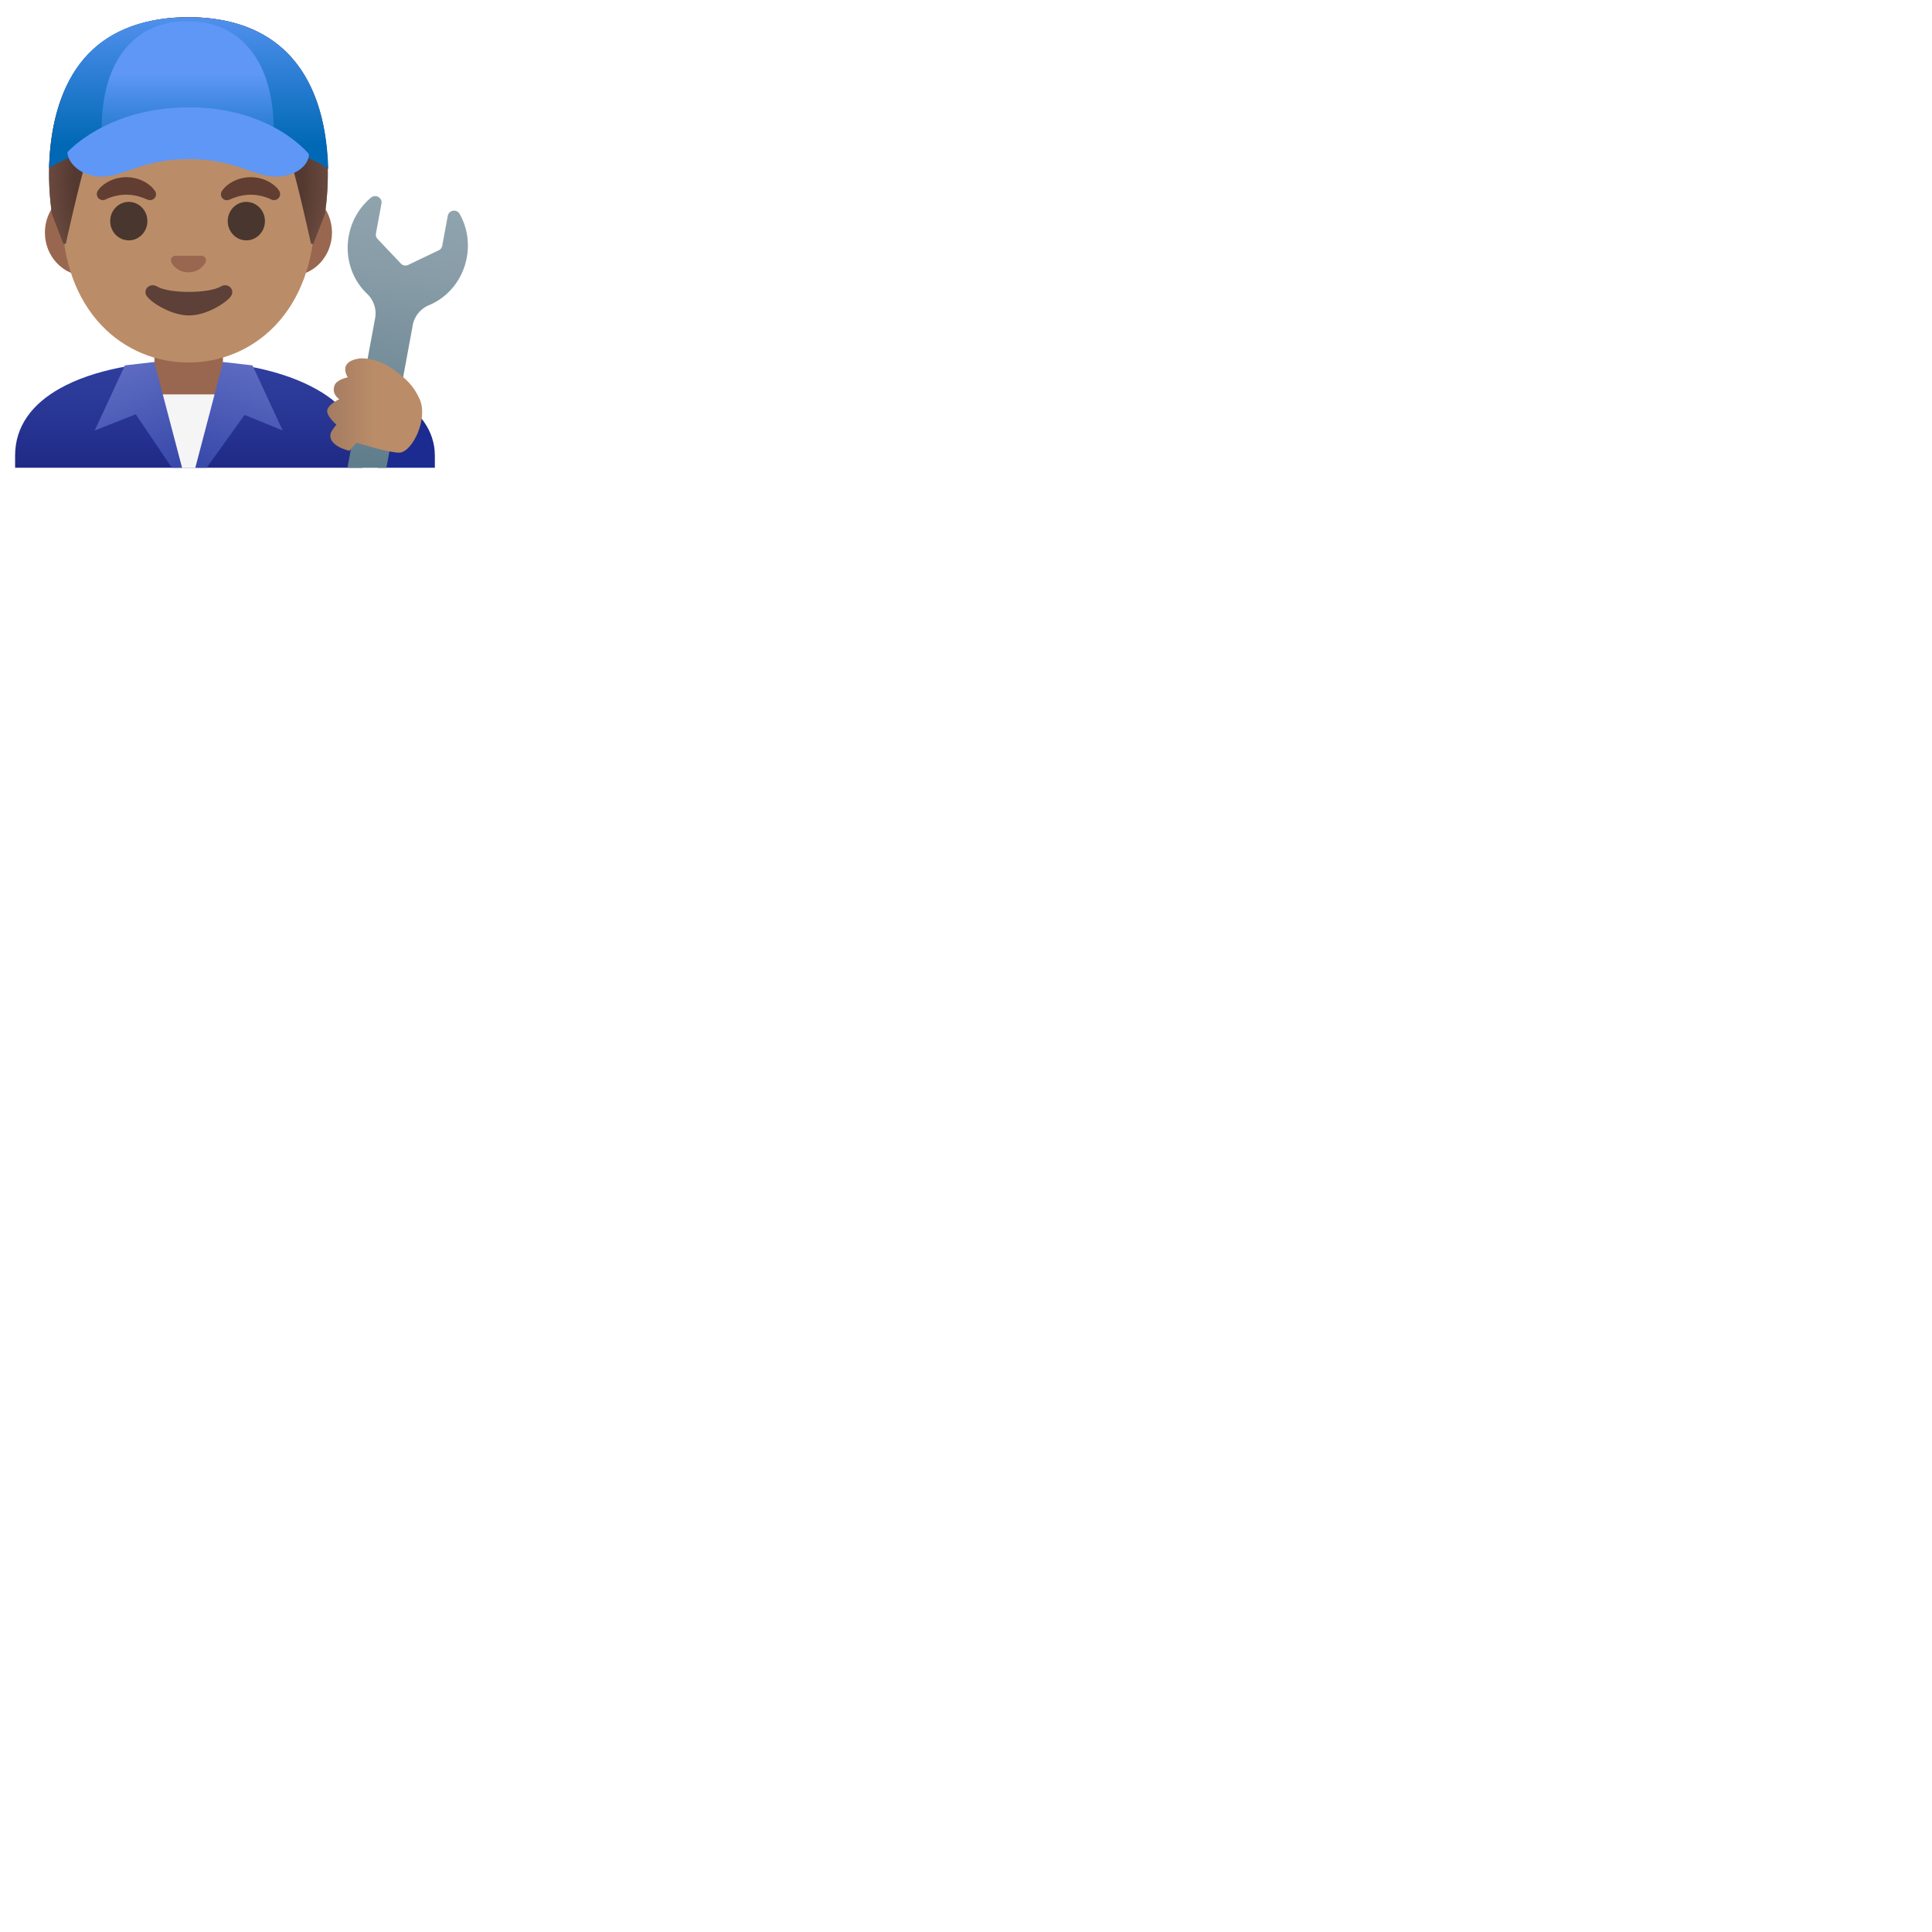 <svg xmlns="http://www.w3.org/2000/svg" version="1.1" viewBox="0 0 512 512" fill="currentColor"><linearGradient id="notoManMechanicMediumSkinTone0" x1="50.005" x2="50.005" y1="32.3" y2="-3.131" gradientTransform="matrix(1 0 0 -1 0 128)" gradientUnits="userSpaceOnUse"><stop offset=".003" stop-color="#303F9F"/><stop offset=".472" stop-color="#273492"/><stop offset="1" stop-color="#1A237E"/></linearGradient><path fill="url(#notoManMechanicMediumSkinTone0)" d="M96 120.76v3.2H4v-3.2c0-7.94 4.68-13.79 11.87-17.82c8.9-5 21.65-7.22 34.13-7.24s25.15 2.49 34.02 7.54c7.27 4.13 11.98 9.97 11.98 17.52"/><path fill="#99674F" d="M50 92.33h-9.08v9.98c0 4.51 3.7 8.17 8.26 8.17h1.65c4.56 0 8.26-3.66 8.26-8.17v-9.98z"/><path fill="#1B2B8F" d="m104.2 104.61l-4.04 19.35h15.08v-3.2c.01-6.75-4.26-12.14-11.04-16.15"/><path fill="#F5F5F5" d="M59.31 104.52h-19.9l7.9 19.44h5.04z"/><linearGradient id="notoManMechanicMediumSkinTone1" x1="30.641" x2="41.245" y1="28.749" y2="2.796" gradientTransform="matrix(1 0 0 -1 0 128)" gradientUnits="userSpaceOnUse"><stop offset="0" stop-color="#5C6BC0"/><stop offset="1" stop-color="#3949AB"/></linearGradient><path fill="url(#notoManMechanicMediumSkinTone1)" d="m40.88 95.93l-7.78.9l-8 17.25l10.88-4.29l9.55 14.17h2.72z"/><linearGradient id="notoManMechanicMediumSkinTone2" x1="69.02" x2="61.206" y1="29.973" y2="2.763" gradientTransform="matrix(1 0 0 -1 0 128)" gradientUnits="userSpaceOnUse"><stop offset="0" stop-color="#5C6BC0"/><stop offset="1" stop-color="#3949AB"/></linearGradient><path fill="url(#notoManMechanicMediumSkinTone2)" d="m66.91 96.83l-7.79-.9l-7.36 28.03h3l10.05-14l10.1 4.12z"/><linearGradient id="notoManMechanicMediumSkinTone3" x1="110.125" x2="98.869" y1="75.487" y2="4.975" gradientTransform="matrix(1 0 0 -1 0 128)" gradientUnits="userSpaceOnUse"><stop offset="0" stop-color="#90A4AE"/><stop offset=".267" stop-color="#889DA8"/><stop offset=".584" stop-color="#78909C"/><stop offset="1" stop-color="#607D8B"/></linearGradient><path fill="url(#notoManMechanicMediumSkinTone3)" d="M121.82 56.71c-.34-.6-.92-.88-1.49-.88c-.76 0-1.5.49-1.67 1.38l-1.46 7.9c-.1.53-.44.99-.93 1.22l-8.08 3.87a1.673 1.673 0 0 1-1.96-.36l-6.16-6.5c-.37-.39-.53-.94-.44-1.47l1.46-7.9c.21-1.14-.69-2-1.68-2c-.37 0-.75.12-1.09.4c-2.95 2.45-5.12 5.97-5.89 10.12c-1.09 5.9.91 11.61 4.82 15.33c1.76 1.68 2.6 4.1 2.16 6.49l-7.33 39.66h10.32l6.99-37.82c.44-2.39 2.09-4.35 4.33-5.29c4.98-2.08 8.89-6.69 9.98-12.6c.77-4.15 0-8.22-1.88-11.55"/><linearGradient id="notoManMechanicMediumSkinTone4" x1="86.712" x2="111.895" y1="20.544" y2="20.544" gradientTransform="matrix(1 0 0 -1 0 128)" gradientUnits="userSpaceOnUse"><stop offset="0" stop-color="#A47B62"/><stop offset=".5" stop-color="#BA8D68"/></linearGradient><path fill="url(#notoManMechanicMediumSkinTone4)" d="m94.5 117.31l-1.9 2.15s-5.68-1.21-5.01-4.5c.16-.78 1.56-2.44 1.56-2.44s-2.85-2.35-2.4-3.94c.45-1.57 3.17-2.79 3.17-2.79s-2.11-1.26-1.28-3.63c.57-1.62 3.53-2.16 3.53-2.16s-2.76-4.05 2.85-4.97c1.77-.29 5.74.3 9.3 2.93s5.19 4.21 6.83 7.67c2.5 5.25-1.92 14.25-5.31 14.33c-2.82.06-11.34-2.65-11.34-2.65"/><path fill="#99674F" d="M77.27 50.23H22.61c-5.89 0-10.71 5.13-10.71 11.41s4.82 11.41 10.71 11.41h54.66c5.89 0 10.71-5.14 10.71-11.41s-4.82-11.41-10.71-11.41"/><path fill="#BA8D68" d="M49.94 10.86c-17.4 0-33.52 18.61-33.52 45.4c0 26.64 16.61 39.81 33.52 39.81S83.46 82.9 83.46 56.26c0-26.79-16.12-45.4-33.52-45.4"/><g fill="#49362E"><ellipse cx="34.13" cy="58.6" rx="4.93" ry="5.1"/><ellipse cx="65.28" cy="58.6" rx="4.93" ry="5.1"/></g><path fill="#613E31" d="M25.93 50.52s.13-.19.38-.51c.07-.08.12-.16.22-.26c.11-.11.23-.22.36-.33c.14-.12.28-.24.43-.38c.15-.13.31-.22.48-.35c.17-.12.34-.24.53-.35c.19-.1.4-.21.6-.32c.21-.12.43-.21.66-.3c.23-.09.47-.18.71-.27c.49-.14 1-.29 1.54-.36c.53-.1 1.08-.11 1.62-.14c.55.03 1.1.03 1.62.14c.53.06 1.05.22 1.54.36c.24.08.48.17.71.27c.23.09.45.18.66.3c.21.11.41.22.6.32c.19.11.37.24.53.35c.17.12.33.22.47.34c.14.12.27.24.4.35c.12.11.24.21.34.31c.1.1.18.21.26.29c.31.36.46.58.46.58c.51.7.35 1.69-.36 2.19c-.43.31-.96.37-1.43.21l-.29-.1s-.19-.07-.49-.2c-.08-.03-.15-.07-.25-.11c-.1-.03-.19-.07-.3-.11c-.21-.08-.44-.17-.7-.24c-.13-.04-.26-.09-.4-.13c-.14-.03-.28-.07-.43-.11l-.22-.06c-.08-.01-.15-.03-.23-.04c-.16-.03-.31-.07-.47-.1c-.33-.04-.66-.11-1-.12c-.34-.04-.69-.03-1.03-.05c-.35.02-.69.01-1.03.05c-.34.02-.67.09-1 .12c-.16.03-.32.07-.47.1c-.08.01-.16.03-.23.04l-.22.06c-.15.04-.29.07-.43.11c-.14.04-.27.09-.4.13c-.13.04-.25.08-.37.11c-.1.04-.2.07-.29.1l-.27.09c-.1.04-.2.1-.29.14c-.36.18-.57.27-.57.27c-.83.34-1.77-.05-2.11-.87c-.21-.51-.13-1.08.16-1.52m46.06 2.4s-.21-.09-.57-.27c-.09-.04-.19-.1-.29-.14c-.09-.02-.18-.06-.27-.09c-.09-.03-.19-.07-.29-.1c-.12-.04-.24-.07-.37-.11c-.13-.04-.26-.09-.39-.13c-.14-.03-.28-.07-.43-.11l-.22-.06c-.08-.01-.15-.03-.23-.04c-.16-.03-.31-.07-.47-.1c-.33-.04-.66-.11-1-.12c-.34-.04-.69-.03-1.03-.05c-.35.02-.69.01-1.03.05c-.34.02-.67.09-1 .12c-.16.03-.32.07-.47.1c-.08.01-.16.03-.23.04l-.22.06c-.15.04-.29.08-.43.11c-.14.04-.27.09-.4.13c-.26.07-.49.16-.7.24c-.1.04-.2.08-.3.11c-.09.04-.17.08-.25.11c-.3.13-.49.2-.49.2l-.28.1c-.82.29-1.72-.15-2-.97c-.17-.5-.08-1.03.21-1.44c0 0 .15-.22.46-.58c.08-.09.16-.19.26-.29c.1-.1.22-.2.34-.31c.12-.11.26-.23.4-.35c.14-.12.31-.22.47-.34c.17-.12.34-.24.53-.35c.19-.1.4-.21.6-.32c.21-.12.43-.21.66-.3c.23-.09.47-.18.71-.27c.49-.14 1-.29 1.54-.36c.53-.1 1.08-.11 1.62-.14c.55.03 1.1.03 1.62.14c.54.06 1.05.22 1.54.36c.24.08.48.17.71.27c.23.09.45.18.66.3c.21.11.41.22.6.32c.19.11.36.24.53.35c.17.12.32.22.48.35c.15.13.3.26.43.38s.26.23.36.33c.09.1.15.18.22.26c.25.31.38.51.38.51c.5.74.31 1.74-.43 2.25c-.47.31-1.05.35-1.54.15"/><path fill="#99674F" d="M53.8 67.85c-.11-.04-.21-.07-.32-.08H46.4c-.11.01-.22.04-.32.08c-.64.26-.99.92-.69 1.63c.3.71 1.71 2.69 4.55 2.69s4.25-1.99 4.55-2.69c.3-.7-.05-1.37-.69-1.63"/><path fill="#5D4037" d="M58.47 75.94c-3.19 1.89-13.63 1.89-16.81 0c-1.83-1.09-3.7.58-2.94 2.24c.75 1.63 6.44 5.42 11.37 5.42s10.55-3.79 11.3-5.42c.75-1.67-1.09-3.33-2.92-2.24"/><path fill="#543930" d="M49.96 4.55h-.04c-45.43.24-36.13 52.14-36.13 52.14s2.04 5.35 2.97 7.71c.13.34.63.3.71-.05c.97-4.34 4.46-19.73 6.22-24.4a6.08 6.08 0 0 1 6.8-3.83c4.45.81 11.55 1.81 19.37 1.81h.16c7.83 0 14.92-1 19.37-1.81c2.9-.53 5.76 1.08 6.79 3.83c1.75 4.66 5.22 19.96 6.2 24.36c.08.36.58.39.71.05l2.98-7.67c.02 0 9.33-51.9-36.11-52.14"/><radialGradient id="notoManMechanicMediumSkinTone5" cx="49.941" cy="80.383" r="38.093" gradientTransform="matrix(1 0 0 -1.128 0 138.304)" gradientUnits="userSpaceOnUse"><stop offset=".794" stop-color="#6D4C41" stop-opacity="0"/><stop offset="1" stop-color="#6D4C41"/></radialGradient><path fill="url(#notoManMechanicMediumSkinTone5)" d="M86.09 56.69S95.4 4.79 49.96 4.55h-.04c-.71 0-1.4.02-2.08.05c-1.35.06-2.66.16-3.92.31h-.04c-.09.01-.17.03-.26.04C5.38 9.76 13.79 56.69 13.79 56.69l2.98 7.68c.13.34.62.31.7-.05c.98-4.39 4.46-19.71 6.22-24.37a6.08 6.08 0 0 1 6.8-3.83c4.45.81 11.55 1.81 19.37 1.81h.16c7.83 0 14.92-1 19.37-1.81c2.9-.53 5.76 1.08 6.79 3.83c1.76 4.68 5.25 20.1 6.21 24.42c.08.36.57.39.7.05c.95-2.36 3-7.73 3-7.73"/><linearGradient id="notoManMechanicMediumSkinTone6" x1="49.996" x2="49.996" y1="89.161" y2="129.378" gradientTransform="matrix(1 0 0 -1 0 128)" gradientUnits="userSpaceOnUse"><stop offset="0" stop-color="#0068B5"/><stop offset=".807" stop-color="#4C8EEA"/><stop offset="1" stop-color="#5E97F6"/></linearGradient><path fill="url(#notoManMechanicMediumSkinTone6)" d="M49.73 4.55c22.8 0 36.44 13.09 37.27 40.22c0 0-9.75-8.02-36.77-8.02c-29.25 0-37.26 8.54-37.23 7.6c1.03-27.27 14.29-39.8 37.23-39.8z"/><linearGradient id="notoManMechanicMediumSkinTone7" x1="49.725" x2="49.725" y1="82.577" y2="108.333" gradientTransform="matrix(1 0 0 -1 0 128)" gradientUnits="userSpaceOnUse"><stop offset="0" stop-color="#0068B5"/><stop offset="1" stop-color="#5E97F6"/></linearGradient><path fill="url(#notoManMechanicMediumSkinTone7)" d="M26.93 34.41c0-18.74 8.97-28.81 22.8-28.81s22.8 10.47 22.8 28.81c0 14.9-10.78 3.17-22.8 3.17s-22.8 11.74-22.8-3.17"/><path fill="#5E97F6" d="M50.08 28.44c-21.77 0-32.21 11.89-32.21 11.89c-.02 1.97 2.2 5.52 7.25 6.33c6.95 1.12 11.44-4.5 24.85-4.5h.07v-.03l.04.03h.07c13.41 0 17.89 5.61 24.85 4.5c5.05-.81 6.89-3.85 6.87-5.81c0 0-9.76-12.41-31.79-12.41"/></svg>